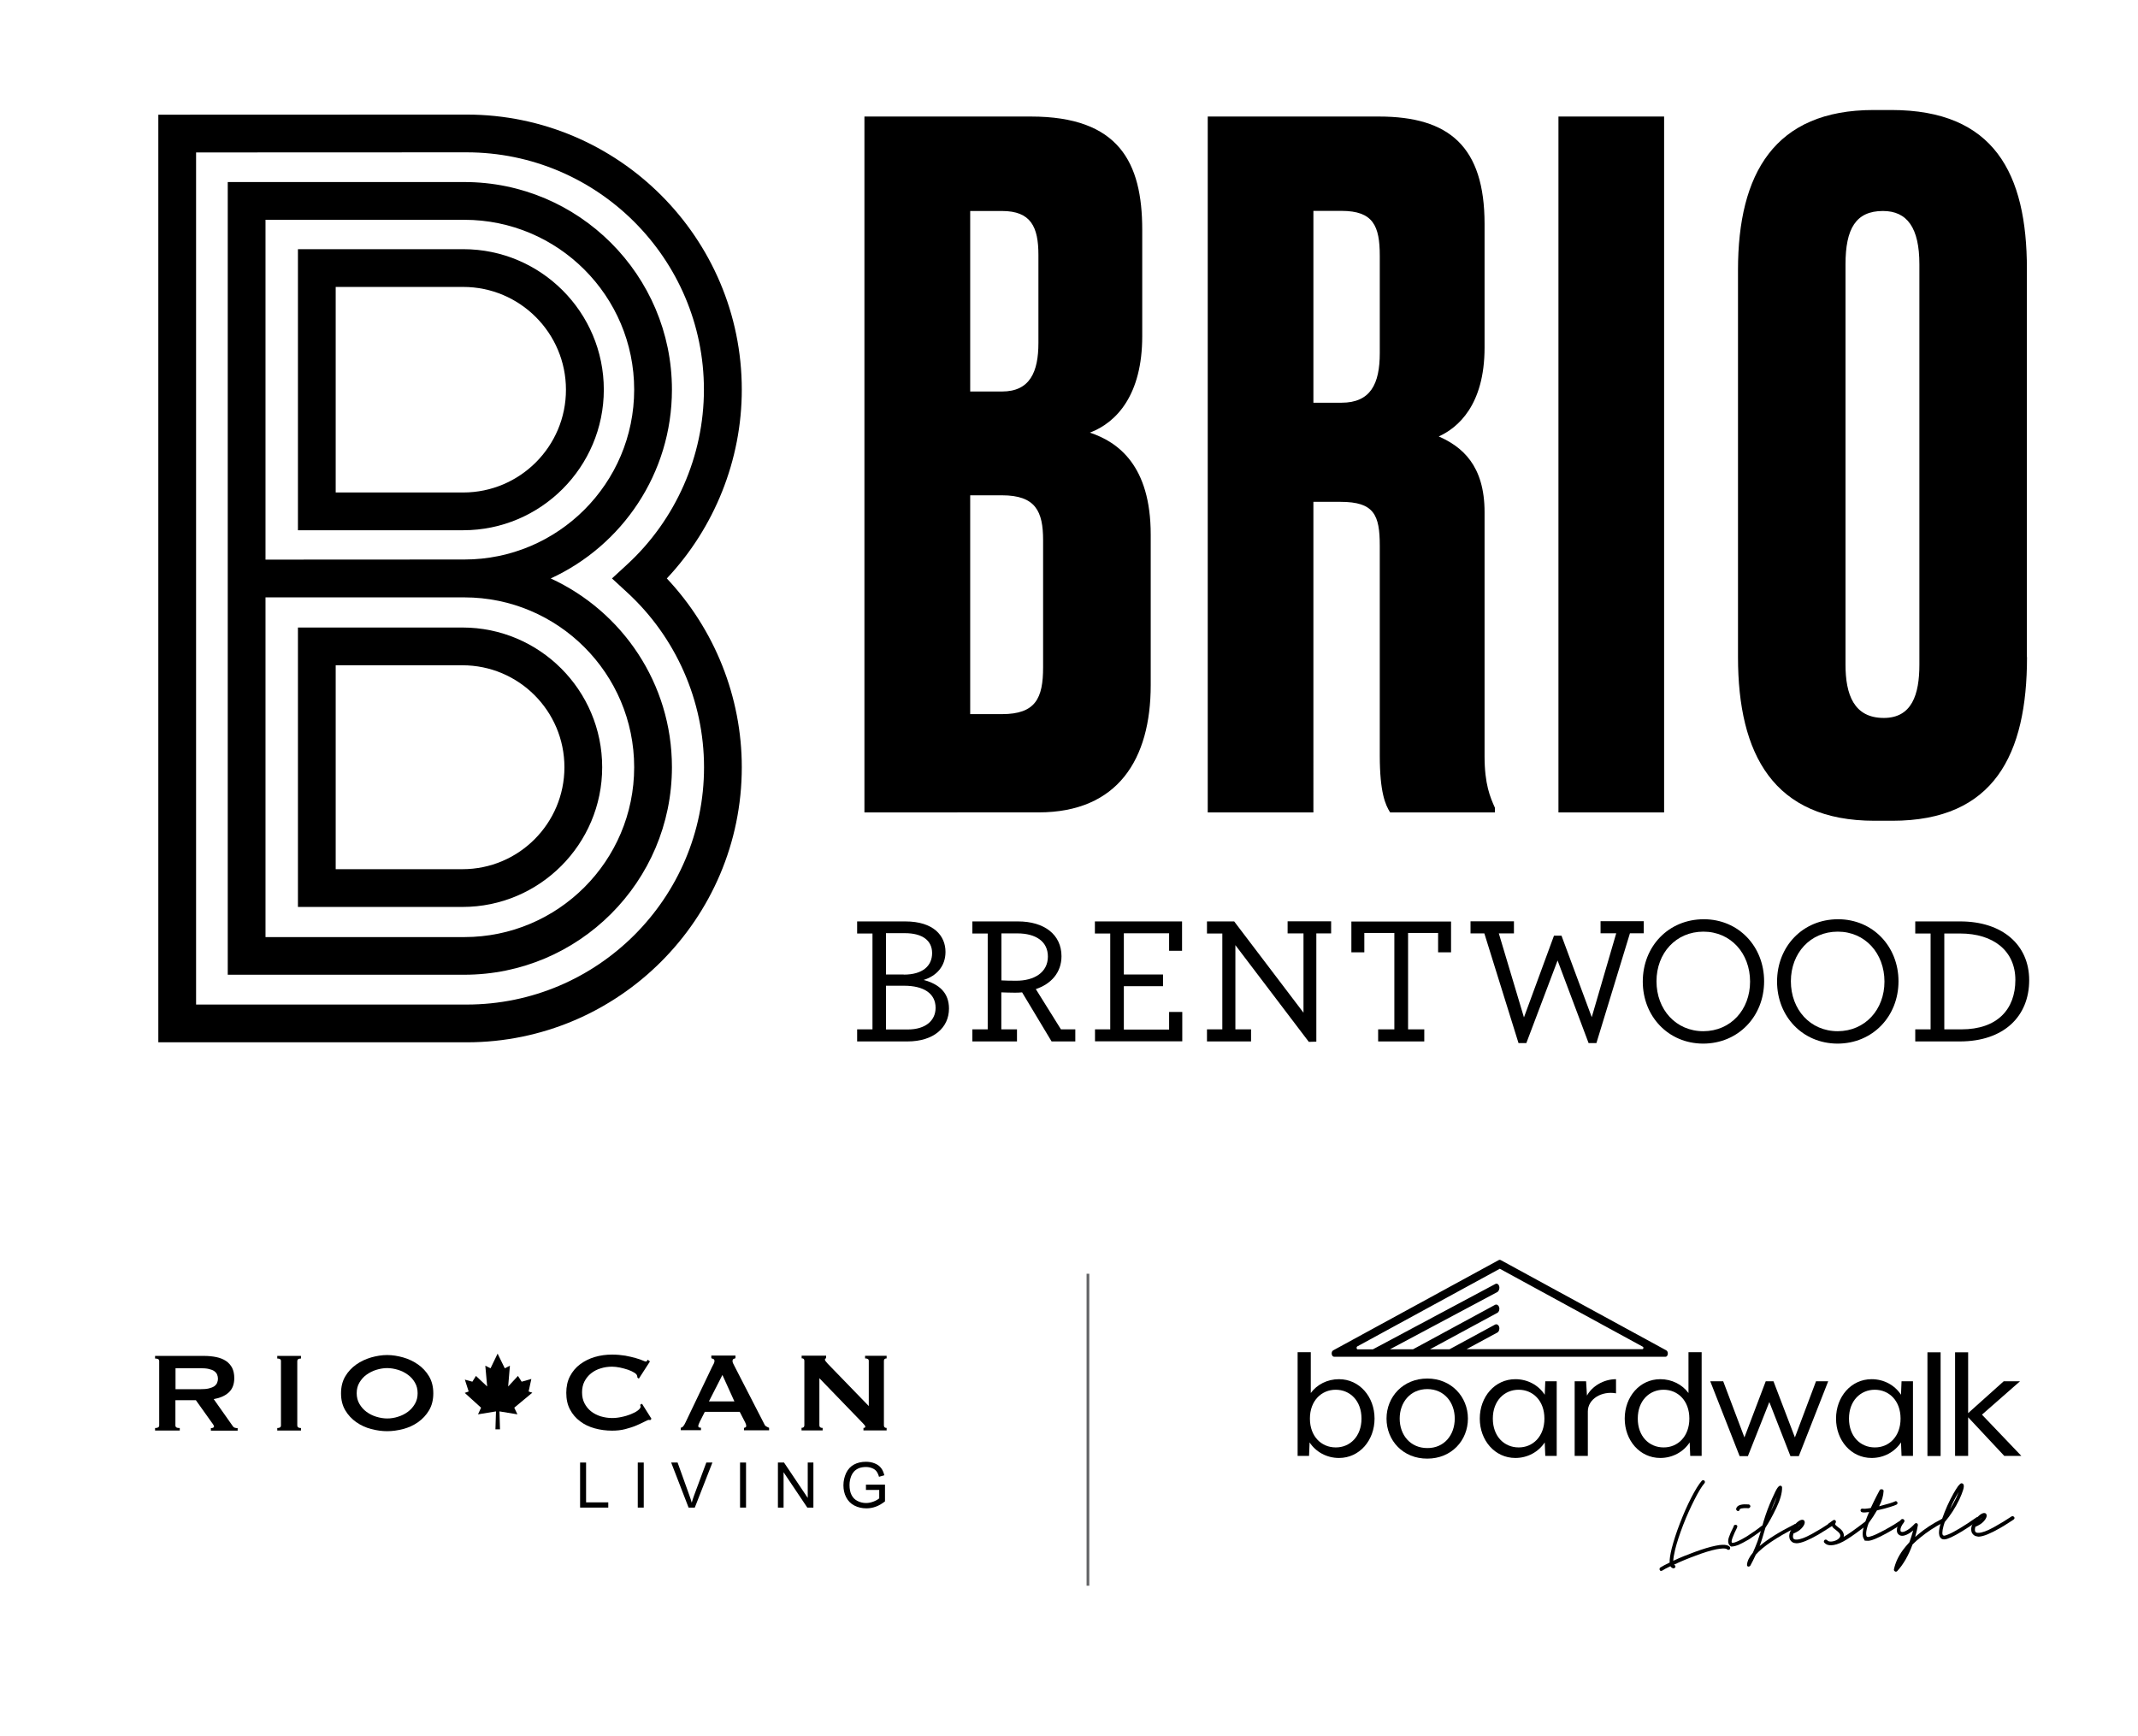 <?xml version="1.0" encoding="utf-8"?>
<!-- Generator: Adobe Illustrator 23.0.1, SVG Export Plug-In . SVG Version: 6.00 Build 0)  -->
<svg version="1.1" xmlns="http://www.w3.org/2000/svg" xmlns:xlink="http://www.w3.org/1999/xlink" x="0px" y="0px"
	 viewBox="0 0 196.48 159.55" style="enable-background:new 0 0 196.48 159.55;" xml:space="preserve">
<style type="text/css">
	.st0{fill:none;stroke:#636466;stroke-width:0.25;}
</style>
<g id="Layer_1">
	<g id="Brio">
		<g>
			<path d="M79.44,10.71h15.3c8.08,0,10.23,4.21,10.23,10.4v9.8c0,5.33-2.32,7.91-4.81,8.85c2.58,0.86,5.59,3.01,5.59,9.37v13.84
				c0,6.79-3.01,11.69-10.31,11.69H79.44V10.71z M89.16,19.39v16.59h2.92c2.58,0,3.35-1.81,3.35-4.47v-8.08
				c0-2.58-0.69-4.04-3.35-4.04H89.16z M89.16,45.52v20.11h2.92c3.09,0,3.78-1.46,3.78-4.3V49.65c0-2.66-0.69-4.13-3.78-4.13H89.16z
				"/>
			<path d="M120.7,74.66h-9.71V10.71h15.73c6.45,0,9.71,2.75,9.71,9.88v11.35c0,5.33-2.49,7.39-4.21,8.17
				c2.15,0.95,4.21,2.66,4.21,6.96V69.5c0,2.58,0.52,3.78,0.95,4.73v0.43h-9.63c-0.43-0.69-0.95-1.81-0.95-5.24V50.16
				c0-2.84-0.52-4.04-3.61-4.04h-2.49V74.66z M120.7,37.01h2.58c2.67,0,3.52-1.72,3.52-4.56v-8.94c0-2.75-0.6-4.13-3.52-4.13h-2.58
				V37.01z"/>
			<path d="M152.93,74.66h-9.71V10.71h9.71V74.66z"/>
			<path d="M186.28,60.39c0,8.94-3.01,15.04-12.38,15.04h-1.63c-9.28,0-12.55-6.1-12.55-15.04V24.81c0-8.85,3.35-14.7,12.46-14.7
				h1.63c9.46,0,12.46,5.84,12.46,14.61V60.39z M176.39,24.29c0-3.35-1.12-4.9-3.35-4.9c-2.49,0-3.44,1.63-3.44,4.9v36.79
				c0,2.75,0.77,4.9,3.52,4.9c2.58,0,3.27-2.15,3.27-4.9V24.29z"/>
		</g>
	</g>
	<g id="B">
		<path d="M42.5,57.67H27.38v25.68H42.5c7.08,0,12.84-5.76,12.84-12.84C55.34,63.43,49.58,57.67,42.5,57.67z M42.5,79.88H30.85
			V61.14H42.5c5.17,0,9.37,4.2,9.37,9.37S47.67,79.88,42.5,79.88z"/>
		<path d="M50.61,53.16c6.57-3.02,11.14-9.66,11.14-17.35c0-10.52-8.56-19.08-19.08-19.08H20.93v72.85h21.74
			c10.52,0,19.08-8.56,19.08-19.08C61.75,62.82,57.18,56.18,50.61,53.16z M24.4,20.2h18.27c8.61,0,15.61,7,15.61,15.61
			c0,8.61-7,15.61-15.61,15.61L24.4,51.43V20.2z M42.67,86.12H24.4V54.9h18.27c8.61,0,15.61,7,15.61,15.61
			C58.28,79.12,51.28,86.12,42.67,86.12z"/>
		<path d="M55.49,35.81c0-7.12-5.79-12.91-12.91-12.91H27.38v25.83h15.19C49.69,48.73,55.49,42.93,55.49,35.81z M42.57,45.26H30.85
			V26.37h11.72c5.21,0,9.44,4.24,9.44,9.44C52.02,41.02,47.78,45.26,42.57,45.26z"/>
		<path d="M68.17,35.81c0-13.94-11.34-25.28-25.28-25.28l-28.34,0.01v85.25l28.34,0c13.94,0,25.28-11.34,25.28-25.28
			c0-6.45-2.49-12.68-6.89-17.35C65.67,48.49,68.17,42.26,68.17,35.81z M64.7,70.51c0,12.03-9.79,21.81-21.81,21.81l-24.87,0V14.01
			L42.88,14c12.03,0,21.81,9.79,21.81,21.81c0,6.09-2.58,11.95-7.06,16.07l-1.39,1.28l1.39,1.28C62.12,58.56,64.7,64.42,64.7,70.51z
			"/>
	</g>
	<g id="Brentwood">
		<g>
			<path d="M78.77,94.6h1.41v-8.81h-1.41v-1.11h4.42c2.61,0,3.7,1.32,3.7,2.8c0,1.32-0.82,2.21-2.01,2.58
				c1.47,0.39,2.33,1.21,2.33,2.63c0,1.74-1.39,3.02-3.82,3.02h-4.62V94.6z M83.05,89.57c1.74,0,2.61-0.8,2.61-1.98
				c0-1.14-0.87-1.83-2.5-1.83h-1.74v3.8H83.05z M83.43,94.61c1.63,0,2.55-0.82,2.55-1.99c0-1.32-1.09-2.03-2.9-2.03h-1.66v4.02
				H83.43z"/>
			<path d="M89.36,94.6h1.41v-8.81h-1.41v-1.11h4.19c2.43,0,4,1.22,4,3.2c0,1.51-0.97,2.56-2.36,3.02l2.31,3.7h1.32v1.11h-2.18
				l-2.71-4.51c-0.2,0.02-0.42,0.03-0.64,0.03c-0.44,0-0.95-0.02-1.27-0.03v3.4h1.44v1.11h-4.1V94.6z M96.3,87.91
				c0-1.39-1.11-2.13-2.81-2.13h-1.46v4.32c0.34,0.02,0.8,0.03,1.34,0.03C95.04,90.14,96.3,89.37,96.3,87.91z"/>
			<path d="M100.62,94.6h1.41v-8.81h-1.41v-1.11h8.01v2.7h-1.19v-1.61h-4.16v3.79h3.6v1.07h-3.6v3.99h4.16V93h1.21v2.7h-8.02V94.6z"
				/>
			<path d="M113.53,86.86v7.74h1.44v1.11h-4.05V94.6h1.41v-8.81h-1.41v-1.11h2.5l6.37,8.39v-7.29h-1.46v-1.11h4v1.11h-1.36v9.95
				l-0.69,0.02L113.53,86.86z"/>
			<path d="M126.65,94.6h1.49v-8.86h-2.76v1.78h-1.19v-2.83h9.16v2.83h-1.19v-1.78h-2.76v8.86h1.49v1.11h-4.24V94.6z"/>
			<path d="M136.41,85.78h-1.27v-1.11h3.99v1.11h-1.39l2.31,7.72l2.76-7.51h0.69l2.78,7.49l2.25-7.71h-1.44v-1.11h3.97v1.11h-1.27
				l-3.08,10.09h-0.72l-2.85-7.59l-2.87,7.59h-0.72L136.41,85.78z"/>
			<path d="M150.97,90.21c0-3.23,2.36-5.73,5.61-5.73c3.2,0,5.54,2.51,5.54,5.7c0,3.23-2.38,5.73-5.61,5.73
				C153.3,95.9,150.97,93.39,150.97,90.21z M160.83,90.21c0-2.6-1.78-4.59-4.29-4.59c-2.53,0-4.31,1.98-4.31,4.56
				c0,2.6,1.78,4.59,4.31,4.59C159.06,94.76,160.83,92.79,160.83,90.21z"/>
			<path d="M163.31,90.21c0-3.23,2.36-5.73,5.61-5.73c3.2,0,5.55,2.51,5.55,5.7c0,3.23-2.38,5.73-5.61,5.73
				C165.64,95.9,163.31,93.39,163.31,90.21z M173.18,90.21c0-2.6-1.78-4.59-4.29-4.59c-2.53,0-4.31,1.98-4.31,4.56
				c0,2.6,1.78,4.59,4.31,4.59C171.4,94.76,173.18,92.79,173.18,90.21z"/>
			<path d="M176.01,94.6h1.41v-8.81h-1.41v-1.11h4.14c3.84,0,6.33,2.13,6.33,5.4c0,3.33-2.33,5.63-6.38,5.63h-4.09V94.6z
				 M180.25,94.6c3.3,0,4.96-1.84,4.96-4.54c0-2.65-1.98-4.27-5.09-4.27h-1.44v8.81H180.25z"/>
		</g>
	</g>
</g>
<g id="Layer_3">
	<g>
		<path d="M18.4,127.67c0.32,0,0.58-0.02,0.79-0.07c0.21-0.05,0.38-0.12,0.5-0.2c0.12-0.09,0.21-0.19,0.26-0.31
			c0.05-0.12,0.08-0.25,0.08-0.38c0-0.14-0.03-0.27-0.08-0.39c-0.05-0.12-0.14-0.22-0.26-0.31c-0.12-0.09-0.29-0.15-0.5-0.2
			c-0.21-0.05-0.47-0.07-0.79-0.07h-2.27v1.93H18.4z M18.74,124.61c0.42,0,0.8,0.04,1.14,0.11c0.34,0.07,0.64,0.19,0.88,0.35
			s0.43,0.37,0.57,0.63c0.13,0.26,0.2,0.57,0.2,0.95c0,0.57-0.17,1.01-0.51,1.32c-0.34,0.31-0.8,0.51-1.38,0.61l1.75,2.48
			c0.06,0.09,0.13,0.14,0.22,0.16c0.08,0.02,0.16,0.03,0.23,0.03v0.23h-2.46v-0.23c0.08,0,0.15-0.01,0.2-0.04
			c0.06-0.03,0.09-0.06,0.09-0.1c0-0.04-0.02-0.09-0.05-0.15c-0.03-0.06-0.09-0.13-0.16-0.23L18,128.68h-1.88v2.32
			c0,0.08,0.03,0.14,0.09,0.18c0.06,0.04,0.16,0.06,0.31,0.06v0.23h-2.27v-0.23c0.25,0,0.38-0.08,0.38-0.24v-5.92
			c0-0.16-0.13-0.23-0.38-0.23v-0.24H18.74z"/>
		<path d="M25.48,131.24c0.23,0,0.34-0.08,0.34-0.24v-5.92c0-0.16-0.11-0.23-0.34-0.23v-0.24h2.18v0.24c-0.23,0-0.34,0.08-0.34,0.23
			V131c0,0.16,0.11,0.24,0.34,0.24v0.23h-2.18V131.24z"/>
		<path d="M34.58,125.89c-0.33,0.1-0.63,0.26-0.9,0.45c-0.27,0.19-0.48,0.44-0.65,0.72c-0.17,0.29-0.25,0.61-0.25,0.98
			c0,0.36,0.08,0.69,0.25,0.98c0.17,0.29,0.38,0.53,0.65,0.73c0.27,0.2,0.57,0.35,0.9,0.45c0.33,0.1,0.67,0.16,1,0.16
			s0.67-0.05,1-0.16c0.33-0.1,0.63-0.25,0.9-0.45c0.27-0.2,0.48-0.44,0.65-0.73c0.17-0.29,0.25-0.61,0.25-0.98
			c0-0.37-0.08-0.69-0.25-0.98c-0.17-0.29-0.38-0.53-0.65-0.72c-0.27-0.2-0.57-0.35-0.9-0.45c-0.33-0.1-0.67-0.16-1-0.16
			S34.91,125.79,34.58,125.89 M37.05,124.75c0.5,0.14,0.95,0.36,1.37,0.65c0.41,0.29,0.75,0.65,1.01,1.09
			c0.26,0.44,0.39,0.96,0.39,1.56c0,0.6-0.13,1.12-0.39,1.56c-0.26,0.44-0.6,0.8-1.01,1.09c-0.41,0.29-0.87,0.5-1.37,0.63
			c-0.5,0.13-0.99,0.2-1.47,0.2c-0.48,0-0.97-0.07-1.47-0.2c-0.5-0.13-0.95-0.34-1.37-0.63c-0.41-0.29-0.75-0.65-1.01-1.09
			c-0.26-0.44-0.39-0.96-0.39-1.56c0-0.6,0.13-1.12,0.39-1.56c0.26-0.44,0.6-0.8,1.01-1.09c0.41-0.29,0.87-0.5,1.37-0.65
			c0.5-0.14,0.99-0.22,1.47-0.22C36.06,124.53,36.55,124.61,37.05,124.75"/>
		<path d="M59.76,130.51c-0.03,0-0.05,0-0.07-0.01c-0.02,0-0.05-0.01-0.07-0.01c-0.05,0-0.18,0.05-0.38,0.16
			c-0.2,0.1-0.45,0.22-0.75,0.35c-0.3,0.13-0.65,0.24-1.03,0.34c-0.38,0.1-0.79,0.14-1.21,0.14c-0.55,0-1.08-0.07-1.59-0.21
			c-0.51-0.14-0.96-0.35-1.35-0.65c-0.39-0.29-0.7-0.65-0.93-1.09c-0.23-0.43-0.34-0.94-0.34-1.53c0-0.57,0.11-1.08,0.34-1.52
			c0.23-0.44,0.54-0.81,0.93-1.1s0.84-0.52,1.35-0.67s1.04-0.22,1.59-0.22c0.45,0,0.85,0.04,1.22,0.1c0.36,0.07,0.68,0.14,0.95,0.22
			c0.27,0.08,0.49,0.15,0.64,0.22c0.16,0.07,0.25,0.1,0.29,0.1c0.04,0,0.08-0.02,0.11-0.07c0.03-0.04,0.05-0.08,0.07-0.1l0.2,0.16
			l-1.02,1.58l-0.13-0.09c0-0.03,0-0.05-0.01-0.08c0-0.03-0.01-0.06-0.02-0.09c-0.02-0.1-0.1-0.19-0.26-0.29
			c-0.16-0.1-0.35-0.19-0.58-0.27c-0.23-0.08-0.48-0.14-0.74-0.2c-0.26-0.05-0.5-0.08-0.72-0.08c-0.37,0-0.72,0.05-1.06,0.16
			c-0.34,0.1-0.63,0.26-0.88,0.46c-0.25,0.2-0.45,0.45-0.6,0.74c-0.15,0.29-0.22,0.63-0.22,1c0,0.37,0.07,0.71,0.22,1
			c0.15,0.29,0.35,0.54,0.6,0.74c0.25,0.2,0.54,0.35,0.88,0.46c0.34,0.1,0.69,0.16,1.06,0.16c0.28,0,0.57-0.03,0.88-0.1
			c0.31-0.06,0.59-0.15,0.84-0.25c0.25-0.1,0.47-0.21,0.64-0.34c0.17-0.13,0.26-0.25,0.26-0.36c0-0.06-0.02-0.11-0.05-0.16l0.18-0.1
			l0.87,1.38L59.76,130.51z"/>
		<path d="M67.49,128.79l-1.1-2.43l-1.24,2.43H67.49z M62.54,131.22c0.11-0.02,0.2-0.07,0.27-0.17c0.07-0.09,0.13-0.2,0.19-0.33
			l2.43-5.08c0.06-0.11,0.12-0.22,0.16-0.31c0.05-0.1,0.07-0.18,0.07-0.25c0-0.09-0.03-0.15-0.09-0.18
			c-0.06-0.03-0.13-0.06-0.2-0.08v-0.24h2.22v0.24c-0.06,0.02-0.12,0.04-0.18,0.07c-0.06,0.03-0.09,0.09-0.09,0.19
			c0,0.07,0.01,0.14,0.05,0.21c0.03,0.07,0.08,0.16,0.14,0.28l2.73,5.31c0.04,0.1,0.1,0.17,0.18,0.21c0.07,0.04,0.16,0.09,0.26,0.13
			v0.23h-2.31v-0.23c0.04,0,0.08-0.01,0.13-0.04c0.05-0.03,0.08-0.07,0.08-0.12c0-0.09-0.03-0.2-0.1-0.34l-0.5-0.97h-3.21
			l-0.47,0.93c-0.09,0.18-0.13,0.31-0.13,0.39c0,0.1,0.08,0.14,0.25,0.14v0.23h-1.86V131.22z"/>
		<path d="M73.67,131.22c0.17,0,0.25-0.08,0.25-0.24v-5.92c0-0.16-0.08-0.23-0.25-0.23v-0.24h2.25v0.24c-0.07,0-0.11,0.04-0.11,0.13
			c0,0.07,0.09,0.19,0.26,0.37l3.77,3.89v-4.15c0-0.16-0.11-0.23-0.34-0.23v-0.24h1.98v0.24c-0.17,0-0.25,0.08-0.25,0.23v5.92
			c0,0.16,0.08,0.24,0.25,0.24v0.23h-2.13v-0.23c0.11,0,0.17-0.04,0.17-0.12c0-0.06-0.07-0.16-0.21-0.3l-4.01-4.15v4.33
			c0,0.16,0.1,0.24,0.3,0.24v0.23h-1.94V131.22z"/>
		<polygon points="45.74,131.36 45.53,131.36 45.58,129.71 43.93,129.98 44.21,129.37 42.71,128.01 43.07,127.88 42.72,126.79 
			43.41,126.98 43.74,126.45 44.77,127.42 44.6,125.51 45.08,125.75 45.73,124.4 46.39,125.75 46.86,125.51 46.7,127.42 
			47.6,126.45 47.94,126.98 48.83,126.73 48.58,127.88 48.92,127.99 47.26,129.37 47.55,129.98 45.9,129.71 45.95,131.36 		"/>
		<polygon points="53.31,138.55 53.31,134.41 53.86,134.41 53.86,138.07 55.9,138.07 55.9,138.55 		"/>
		<rect x="58.61" y="134.41" width="0.55" height="4.14"/>
		<path d="M63.28,138.55l-1.6-4.14h0.59l1.08,3.01c0.09,0.24,0.16,0.47,0.22,0.68c0.06-0.23,0.14-0.45,0.22-0.68l1.12-3.01h0.56
			l-1.62,4.14H63.28z"/>
		<rect x="68.01" y="134.41" width="0.55" height="4.14"/>
		<polygon points="71.49,138.55 71.49,134.41 72.05,134.41 74.23,137.66 74.23,134.41 74.75,134.41 74.75,138.55 74.19,138.55 
			72.01,135.3 72.01,138.55 		"/>
		<path d="M79.58,136.93v-0.49l1.75,0v1.54c-0.27,0.21-0.55,0.38-0.83,0.48c-0.29,0.11-0.58,0.16-0.88,0.16
			c-0.41,0-0.78-0.09-1.11-0.26c-0.33-0.17-0.58-0.43-0.75-0.76c-0.17-0.33-0.25-0.7-0.25-1.1c0-0.4,0.09-0.78,0.25-1.13
			c0.17-0.35,0.41-0.61,0.73-0.78c0.32-0.17,0.68-0.25,1.09-0.25c0.3,0,0.57,0.05,0.81,0.15c0.24,0.1,0.43,0.23,0.57,0.41
			c0.14,0.17,0.24,0.4,0.31,0.68l-0.49,0.14c-0.06-0.21-0.14-0.38-0.23-0.5c-0.09-0.12-0.22-0.22-0.4-0.29
			c-0.17-0.07-0.36-0.11-0.57-0.11c-0.25,0-0.47,0.04-0.65,0.11c-0.18,0.08-0.33,0.18-0.44,0.3c-0.11,0.12-0.2,0.26-0.26,0.41
			c-0.1,0.26-0.16,0.53-0.16,0.83c0,0.37,0.06,0.68,0.19,0.93c0.13,0.25,0.31,0.43,0.56,0.55c0.24,0.12,0.5,0.18,0.77,0.18
			c0.24,0,0.47-0.05,0.7-0.14c0.23-0.09,0.4-0.19,0.51-0.29v-0.77H79.58z"/>
	</g>
	<line class="st0" x1="99.98" y1="117.06" x2="99.98" y2="145.73"/>
	<g>
		<path d="M152.54,144.3c-0.02-0.02-0.03-0.05-0.03-0.1c0-0.06,0.02-0.11,0.07-0.14c0.18-0.12,0.47-0.27,0.86-0.46
			c-0.02-0.28,0.05-0.72,0.19-1.3c0.18-0.69,0.42-1.45,0.74-2.27c0.33-0.87,0.68-1.66,1.05-2.38c0.37-0.72,0.69-1.24,0.97-1.56
			c0.04-0.04,0.08-0.06,0.12-0.06c0.03,0,0.07,0.01,0.12,0.04c0.03,0.03,0.05,0.07,0.05,0.12c0,0.05-0.01,0.09-0.04,0.12
			c-0.26,0.3-0.56,0.8-0.92,1.51c-0.36,0.71-0.71,1.48-1.04,2.33c-0.33,0.86-0.57,1.6-0.73,2.23c-0.11,0.46-0.17,0.82-0.18,1.06
			c0.62-0.29,1.28-0.56,1.97-0.81c0.76-0.28,1.4-0.47,1.94-0.58c0.26-0.05,0.46-0.08,0.6-0.08c0.33-0.01,0.56,0.05,0.68,0.18
			c0.03,0.03,0.04,0.07,0.04,0.11c0,0.06-0.01,0.1-0.04,0.13c-0.03,0.03-0.07,0.04-0.11,0.04c-0.06,0-0.1-0.01-0.13-0.04
			c-0.04-0.06-0.19-0.09-0.43-0.08c-0.15,0.01-0.34,0.03-0.55,0.07c-0.53,0.11-1.16,0.3-1.89,0.58c-0.69,0.25-1.37,0.53-2.02,0.84
			h0.01c0.04,0.01,0.07,0.04,0.1,0.08c0.03,0.04,0.04,0.08,0.03,0.12c-0.01,0.03-0.03,0.06-0.06,0.09
			c-0.03,0.03-0.07,0.04-0.11,0.04l-0.04,0c-0.11-0.03-0.19-0.09-0.25-0.19c-0.36,0.17-0.61,0.3-0.75,0.4
			c-0.05,0.02-0.08,0.03-0.1,0.03C152.61,144.38,152.56,144.35,152.54,144.3"/>
		<path d="M159.68,138.86c-0.04-0.01-0.07-0.04-0.1-0.08c-0.03-0.03-0.03-0.07-0.03-0.11c0.05-0.26,0.3-0.4,0.75-0.42
			c0.1,0,0.23,0,0.41,0.01c0.04,0.01,0.07,0.03,0.1,0.06c0.03,0.03,0.04,0.06,0.05,0.1c0,0.05-0.02,0.09-0.06,0.13
			c-0.04,0.04-0.08,0.06-0.13,0.06c-0.1-0.01-0.23-0.02-0.39-0.01c-0.13,0.01-0.22,0.02-0.26,0.03c-0.1,0.03-0.14,0.06-0.14,0.1
			c-0.03,0.09-0.08,0.14-0.15,0.14C159.7,138.87,159.68,138.87,159.68,138.86 M159.08,142.13c0,0-0.04-0.03-0.11-0.09
			c-0.09-0.09-0.14-0.2-0.15-0.35c-0.01-0.15,0.02-0.3,0.09-0.48c0.07-0.22,0.19-0.48,0.35-0.79l0.06-0.12
			c0-0.05,0.01-0.09,0.04-0.12c0.05-0.03,0.09-0.05,0.13-0.05c0.03,0,0.07,0.01,0.1,0.03c0.03,0.01,0.05,0.03,0.06,0.07
			c0.02,0.04,0.01,0.09-0.01,0.13c0,0.01-0.01,0.03-0.02,0.06l-0.07,0.15c-0.02,0.05-0.07,0.15-0.15,0.31
			c-0.07,0.16-0.13,0.3-0.18,0.44c-0.09,0.25-0.11,0.4-0.06,0.45c0,0.01,0.04,0.01,0.12,0.01c0.08,0,0.22-0.05,0.43-0.14
			c0.21-0.09,0.48-0.24,0.83-0.45c0.47-0.3,0.93-0.62,1.37-0.97l0.01,0c0.04-0.03,0.07-0.04,0.1-0.04c0.06,0,0.11,0.02,0.15,0.07
			c0.02,0.03,0.03,0.06,0.03,0.08c0,0.06-0.02,0.11-0.07,0.15c0,0.01,0,0.01-0.01,0.01c-0.58,0.43-1.05,0.75-1.39,0.98
			c-0.43,0.25-0.76,0.42-0.99,0.52c-0.22,0.08-0.38,0.12-0.48,0.13C159.15,142.12,159.08,142.13,159.08,142.13"/>
		<path d="M163.29,137.55c-0.2,0.45-0.39,0.89-0.56,1.33C162.96,138.43,163.15,137.98,163.29,137.55 M160.57,143.91
			c-0.02-0.03-0.03-0.07-0.02-0.11c0.02-0.33,0.2-0.7,0.54-1.11c0.17-0.38,0.31-0.73,0.43-1.05c0.11-0.32,0.25-0.77,0.42-1.34
			l0.03-0.12l0.11-0.39c0.22-0.73,0.48-1.42,0.78-2.08c0.22-0.5,0.38-0.82,0.48-0.96c0.1-0.14,0.19-0.21,0.25-0.21
			c0.06,0,0.1,0.01,0.13,0.04c0.03,0.03,0.05,0.07,0.05,0.12c0.01,0.51-0.17,1.14-0.53,1.89c-0.36,0.75-0.7,1.36-1,1.81
			c-0.21,0.74-0.38,1.3-0.53,1.68c0.76-0.64,1.8-1.29,3.13-1.96l0.07-0.04c0.03-0.02,0.06-0.03,0.08-0.03c0.06,0,0.1,0.02,0.13,0.07
			c0.03,0.02,0.04,0.06,0.04,0.1c0,0.06-0.02,0.11-0.07,0.14l-0.11,0.06c-0.85,0.43-1.58,0.85-2.2,1.27
			c-0.62,0.42-1.09,0.81-1.42,1.18c-0.18,0.39-0.35,0.73-0.51,1.02c-0.04,0.05-0.09,0.08-0.14,0.08l-0.06,0
			C160.63,143.97,160.59,143.94,160.57,143.91"/>
		<path d="M165.42,140.11c-0.06,0.05-0.11,0.09-0.14,0.13l-0.1,0.1C165.27,140.26,165.35,140.19,165.42,140.11 M164.72,141.73
			c-0.09-0.06-0.15-0.12-0.19-0.19c-0.06-0.09-0.09-0.19-0.1-0.32c-0.01-0.18,0.04-0.36,0.13-0.54c0.1-0.22,0.25-0.43,0.45-0.64
			c0.2-0.2,0.38-0.33,0.53-0.36l0.07-0.01c0.06,0,0.11,0.01,0.16,0.04c0.07,0.06,0.09,0.15,0.08,0.26
			c-0.03,0.15-0.12,0.31-0.29,0.49c-0.17,0.18-0.41,0.34-0.74,0.47c-0.04,0.12-0.05,0.22-0.05,0.29c0,0.07,0.02,0.12,0.04,0.16
			c0.03,0.08,0.14,0.12,0.32,0.11c0.31-0.01,0.77-0.18,1.37-0.51c0.6-0.33,1.14-0.66,1.63-0.99c0.03-0.02,0.06-0.03,0.1-0.03
			c0.06,0,0.1,0.02,0.14,0.07c0.03,0.02,0.04,0.05,0.04,0.09c0,0.06-0.03,0.1-0.08,0.14c-0.06,0.04-0.22,0.14-0.46,0.3
			c-0.25,0.16-0.51,0.32-0.78,0.48c-0.89,0.51-1.53,0.77-1.95,0.79l-0.06,0C164.92,141.82,164.81,141.79,164.72,141.73"/>
		<path d="M167.65,141.77c-0.03-0.02-0.04-0.06-0.04-0.1c0-0.05,0.02-0.09,0.06-0.14c0.03-0.02,0.07-0.04,0.11-0.04
			c0.05,0,0.09,0.02,0.14,0.06c0.07,0.09,0.19,0.13,0.38,0.12c0.19-0.01,0.38-0.07,0.56-0.18c0.06-0.03,0.12-0.09,0.18-0.16
			c0.06-0.07,0.09-0.15,0.08-0.24c0-0.02-0.01-0.06-0.03-0.11c-0.04-0.07-0.1-0.14-0.19-0.22c-0.09-0.07-0.15-0.12-0.16-0.13
			c-0.11-0.08-0.19-0.15-0.26-0.21c-0.06-0.06-0.11-0.13-0.13-0.2l-0.08,0.05c-0.02,0.03-0.06,0.04-0.1,0.04
			c-0.06,0-0.11-0.02-0.14-0.07c-0.02-0.02-0.03-0.06-0.03-0.1c0-0.06,0.02-0.11,0.07-0.14c0.2-0.15,0.33-0.25,0.41-0.29
			c0.03-0.02,0.06-0.03,0.08-0.03c0.04,0,0.08,0.02,0.12,0.06c0.03,0.02,0.04,0.06,0.04,0.1c0,0.04-0.01,0.08-0.03,0.12
			c-0.04,0.06-0.05,0.1-0.04,0.12c0,0.05,0.09,0.14,0.28,0.28c0.12,0.08,0.21,0.16,0.28,0.23c0.07,0.07,0.13,0.15,0.17,0.24
			c0.04,0.09,0.07,0.18,0.07,0.26c0,0.03-0.01,0.08-0.02,0.15c0.43-0.24,1.08-0.71,1.97-1.39c0.02-0.02,0.06-0.03,0.1-0.03
			c0.06,0,0.11,0.02,0.15,0.07c0.02,0.02,0.03,0.05,0.03,0.1c0,0.06-0.02,0.11-0.07,0.14c-0.78,0.59-1.4,1.04-1.88,1.34
			c-0.48,0.3-0.89,0.47-1.22,0.52l-0.2,0.02C168.01,142.03,167.79,141.94,167.65,141.77"/>
	</g>
	<g>
		<path d="M171.37,141.59c0,0-0.04-0.07-0.12-0.23c-0.04-0.07-0.07-0.18-0.07-0.34c-0.01-0.2,0.03-0.46,0.12-0.78
			c0.02-0.07,0.04-0.12,0.04-0.14c-0.01-0.01-0.01-0.03-0.01-0.06c0-0.03,0.01-0.06,0.03-0.1l0.06-0.09
			c0.09-0.28,0.21-0.57,0.35-0.89c-0.19,0.02-0.32,0.04-0.39,0.04c-0.12,0-0.22,0-0.29-0.03c-0.04-0.01-0.07-0.04-0.09-0.09
			c-0.02-0.04-0.03-0.09-0.01-0.13c0.01-0.04,0.04-0.07,0.08-0.09c0.04-0.02,0.08-0.02,0.12-0.01c0.05,0.01,0.11,0.01,0.18,0.01
			c0.14-0.01,0.32-0.03,0.55-0.07c0.2-0.44,0.39-0.81,0.55-1.13c0.17-0.32,0.26-0.49,0.27-0.51c0.04-0.07,0.09-0.09,0.17-0.08
			l0.03,0c0.05,0,0.09,0.01,0.12,0.05c0.03,0.03,0.05,0.07,0.04,0.11c-0.02,0.43-0.15,0.89-0.41,1.4c0.78-0.2,1.26-0.35,1.44-0.44
			c0.03-0.02,0.06-0.03,0.08-0.03c0.06,0,0.11,0.02,0.14,0.08c0.02,0.03,0.03,0.06,0.03,0.08c0,0.06-0.02,0.11-0.08,0.15
			c-0.11,0.06-0.32,0.14-0.63,0.23c-0.31,0.1-0.62,0.18-0.94,0.25c-0.05,0.02-0.13,0.04-0.24,0.06c-0.21,0.37-0.47,0.77-0.78,1.19
			l-0.1,0.32c-0.08,0.27-0.12,0.49-0.11,0.67c0,0.09,0.02,0.15,0.04,0.19c0.02,0.05,0.06,0.07,0.11,0.07
			c0.06,0.01,0.21-0.03,0.44-0.11c0.23-0.08,0.58-0.25,1.07-0.51c0.32-0.17,0.62-0.35,0.91-0.52c0.29-0.18,0.49-0.31,0.6-0.39
			c0.03-0.02,0.06-0.03,0.1-0.03c0.06,0,0.11,0.02,0.15,0.07c0.02,0.03,0.03,0.06,0.03,0.08c0,0.06-0.02,0.11-0.07,0.15
			c-0.14,0.1-0.36,0.24-0.65,0.42c-0.29,0.18-0.59,0.35-0.89,0.52c-0.79,0.43-1.34,0.66-1.63,0.67l-0.07,0
			C171.46,141.59,171.37,141.59,171.37,141.59"/>
		<path d="M174.14,144.41c-0.07-0.04-0.1-0.1-0.09-0.18c0.13-0.62,0.41-1.22,0.84-1.8c0.15-0.2,0.34-0.43,0.58-0.69
			c0.1-0.25,0.21-0.61,0.35-1.09c-0.24,0.2-0.44,0.32-0.6,0.39c-0.14,0.06-0.27,0.1-0.38,0.1c-0.14,0.01-0.26-0.03-0.35-0.11
			c-0.11-0.09-0.17-0.22-0.17-0.37c-0.01-0.26,0.1-0.55,0.34-0.89c0-0.04,0.01-0.07,0.03-0.1c0.02-0.03,0.06-0.05,0.09-0.06
			l0.05-0.01c0.07,0,0.13,0.03,0.16,0.09c0.02,0.02,0.03,0.04,0.03,0.08c0,0.05-0.02,0.1-0.06,0.15l-0.01,0.01
			c-0.21,0.28-0.31,0.51-0.3,0.69c0,0.07,0.02,0.12,0.05,0.14c0.03,0.02,0.07,0.03,0.13,0.03c0.12,0,0.28-0.07,0.48-0.19
			c0.2-0.12,0.42-0.31,0.66-0.57c0.04-0.04,0.08-0.06,0.13-0.05c0.06,0,0.1,0.02,0.12,0.07c0.03,0.04,0.04,0.08,0.03,0.12
			c-0.05,0.31-0.13,0.67-0.25,1.08l0.27-0.23c0.61-0.52,1.33-0.99,2.15-1.41l0.05-0.03c0.02-0.01,0.04-0.01,0.07-0.01
			c0.06,0,0.11,0.02,0.15,0.07c0.02,0.02,0.03,0.05,0.03,0.1c0,0.05-0.02,0.09-0.07,0.14l-0.07,0.04c-0.79,0.41-1.48,0.87-2.09,1.37
			c-0.23,0.18-0.47,0.39-0.73,0.65c-0.37,1.01-0.84,1.83-1.41,2.45c-0.03,0.03-0.07,0.05-0.12,0.05
			C174.19,144.44,174.16,144.43,174.14,144.41"/>
	</g>
	<g>
		<path d="M179.75,137.71c0.02-0.05,0.11-0.25,0.26-0.6c-0.3,0.49-0.57,1.01-0.81,1.58C179.36,138.43,179.55,138.11,179.75,137.71
			 M178.29,141.27c-0.06-0.09-0.09-0.21-0.1-0.36c-0.01-0.27,0.06-0.65,0.22-1.13l0.02-0.04c0.01-0.05,0.02-0.1,0.05-0.16
			c0.29-0.83,0.64-1.61,1.04-2.32c0.12-0.22,0.26-0.44,0.41-0.66c0.08-0.1,0.15-0.17,0.21-0.23c0.06-0.05,0.13-0.07,0.19-0.04
			c0.07,0.02,0.11,0.07,0.13,0.15c0.06,0.18-0.08,0.63-0.4,1.33c-0.37,0.76-0.81,1.45-1.34,2.07c-0.07,0.2-0.14,0.43-0.19,0.7
			c-0.02,0.13-0.03,0.23-0.03,0.3c0,0.08,0.02,0.15,0.04,0.19c0.04,0.04,0.08,0.06,0.11,0.06c0.06,0.01,0.2-0.04,0.43-0.13
			c0.23-0.09,0.58-0.28,1.05-0.56c0.47-0.28,0.96-0.61,1.49-0.98c0.01-0.02,0.05-0.03,0.1-0.03c0.07,0,0.12,0.02,0.14,0.06
			c0.02,0.02,0.03,0.06,0.03,0.1c0,0.06-0.02,0.11-0.07,0.15c-0.57,0.39-1.07,0.72-1.51,0.99c-0.79,0.48-1.33,0.73-1.61,0.74
			l-0.07,0C178.48,141.47,178.36,141.39,178.29,141.27"/>
	</g>
	<g>
		<path d="M182.13,139.49c-0.06,0.05-0.11,0.09-0.14,0.13l-0.11,0.1C181.99,139.64,182.07,139.56,182.13,139.49 M181.44,141.11
			c-0.09-0.06-0.15-0.12-0.19-0.19c-0.06-0.09-0.09-0.19-0.1-0.32c-0.01-0.18,0.03-0.36,0.13-0.54c0.1-0.22,0.25-0.43,0.45-0.64
			c0.2-0.2,0.38-0.33,0.53-0.36l0.07-0.01c0.06,0,0.11,0.01,0.16,0.04c0.07,0.06,0.09,0.15,0.08,0.26
			c-0.03,0.15-0.12,0.31-0.29,0.49c-0.17,0.18-0.41,0.34-0.74,0.47c-0.04,0.12-0.05,0.22-0.05,0.29c0,0.07,0.02,0.12,0.04,0.16
			c0.04,0.08,0.14,0.12,0.32,0.11c0.31-0.01,0.77-0.18,1.37-0.51c0.6-0.33,1.14-0.66,1.63-0.99c0.03-0.02,0.06-0.03,0.1-0.03
			c0.06,0,0.1,0.02,0.14,0.07c0.03,0.02,0.04,0.06,0.04,0.1c0,0.06-0.03,0.1-0.08,0.14c-0.06,0.04-0.22,0.14-0.46,0.3
			c-0.24,0.16-0.51,0.32-0.78,0.48c-0.89,0.51-1.53,0.77-1.95,0.79l-0.06,0C181.64,141.19,181.52,141.17,181.44,141.11"/>
		<path d="M120.35,132.56l-0.05,1.24h-1.05v-9.53h1.21v3.75c0.57-0.78,1.52-1.27,2.59-1.27c1.89,0,3.27,1.62,3.27,3.62
			s-1.38,3.62-3.27,3.62C121.93,133.99,120.93,133.44,120.35,132.56 M125.12,130.37c0-1.65-1.06-2.65-2.37-2.65
			c-1.3,0-2.37,1-2.37,2.65s1.06,2.65,2.37,2.65C124.05,133.03,125.12,132.02,125.12,130.37"/>
	</g>
	<g>
		<path d="M127.42,130.37c0-2,1.52-3.68,3.75-3.68c2.21,0,3.73,1.68,3.73,3.68c0,2.02-1.52,3.68-3.73,3.68
			C128.94,134.06,127.42,132.39,127.42,130.37 M133.69,130.37c0-1.49-0.97-2.71-2.52-2.71c-1.57,0-2.54,1.22-2.54,2.71
			c0,1.51,0.98,2.71,2.54,2.71C132.72,133.09,133.69,131.88,133.69,130.37"/>
		<path d="M135.99,130.37c0-2,1.38-3.62,3.27-3.62c1.13,0,2.13,0.55,2.7,1.43l0.05-1.24h1.05v6.86h-1.05l-0.05-1.24
			c-0.57,0.87-1.57,1.43-2.7,1.43C137.37,133.99,135.99,132.37,135.99,130.37 M141.93,130.37c0-1.65-1.06-2.65-2.37-2.65
			c-1.3,0-2.37,1-2.37,2.65s1.06,2.65,2.37,2.65C140.86,133.03,141.93,132.02,141.93,130.37"/>
		<path d="M144.71,126.94h1.05l0.08,1.32c0.45-0.84,1.51-1.51,2.67-1.51v1.3c-1.3-0.24-2.59,0.51-2.59,1.67v4.08h-1.21V126.94z"/>
		<path d="M149.31,130.37c0-2,1.38-3.62,3.27-3.62c1.06,0,2.02,0.49,2.59,1.27v-3.75h1.21v9.53h-1.05l-0.05-1.24
			c-0.57,0.87-1.57,1.43-2.7,1.43C150.69,133.99,149.31,132.37,149.31,130.37 M155.25,130.37c0-1.65-1.06-2.65-2.37-2.65
			c-1.3,0-2.37,1-2.37,2.65s1.06,2.65,2.37,2.65C154.18,133.03,155.25,132.02,155.25,130.37"/>
		<polygon points="157.17,126.94 158.36,126.94 160.31,132.1 162.27,126.94 162.98,126.94 164.95,132.1 166.89,126.94 
			168.01,126.94 165.31,133.82 164.54,133.82 162.6,128.85 160.63,133.82 159.87,133.82 		"/>
		<path d="M168.73,130.37c0-2,1.38-3.62,3.27-3.62c1.13,0,2.13,0.55,2.7,1.43l0.05-1.24h1.05v6.86h-1.05l-0.05-1.24
			c-0.57,0.87-1.57,1.43-2.7,1.43C170.11,133.99,168.73,132.37,168.73,130.37 M174.66,130.37c0-1.65-1.06-2.65-2.37-2.65
			c-1.3,0-2.37,1-2.37,2.65s1.06,2.65,2.37,2.65C173.6,133.03,174.66,132.02,174.66,130.37"/>
		<rect x="177.13" y="124.28" width="1.21" height="9.53"/>
	</g>
	<g>
		<polygon points="179.67,124.28 180.87,124.28 180.87,129.87 184.14,126.94 185.64,126.94 182.14,130.01 185.76,133.8 
			184.19,133.8 180.87,130.25 180.87,133.8 179.67,133.8 		"/>
		<path d="M153.13,124.1l-15.22-8.3c-0.06-0.03-0.12-0.03-0.17,0l-15.22,8.3c-0.23,0.13-0.16,0.59,0.09,0.59h30.45
			C153.29,124.69,153.36,124.23,153.13,124.1 M150.94,123.99h-16.16l2.83-1.53c0.15-0.08,0.22-0.32,0.16-0.52
			c-0.06-0.2-0.24-0.29-0.39-0.2l-4.17,2.26h-1.79l6.19-3.35c0.15-0.08,0.22-0.31,0.16-0.51c-0.06-0.2-0.23-0.3-0.38-0.22
			l-7.53,4.08h-2.12l9.85-5.25c0.15-0.08,0.24-0.32,0.19-0.52c-0.05-0.21-0.21-0.31-0.36-0.23l-11.26,6.01h-1.39
			c-0.11,0-0.14-0.21-0.04-0.27l13.1-7.14l13.15,7.17C151.06,123.81,151.04,123.99,150.94,123.99"/>
	</g>
</g>
</svg>

